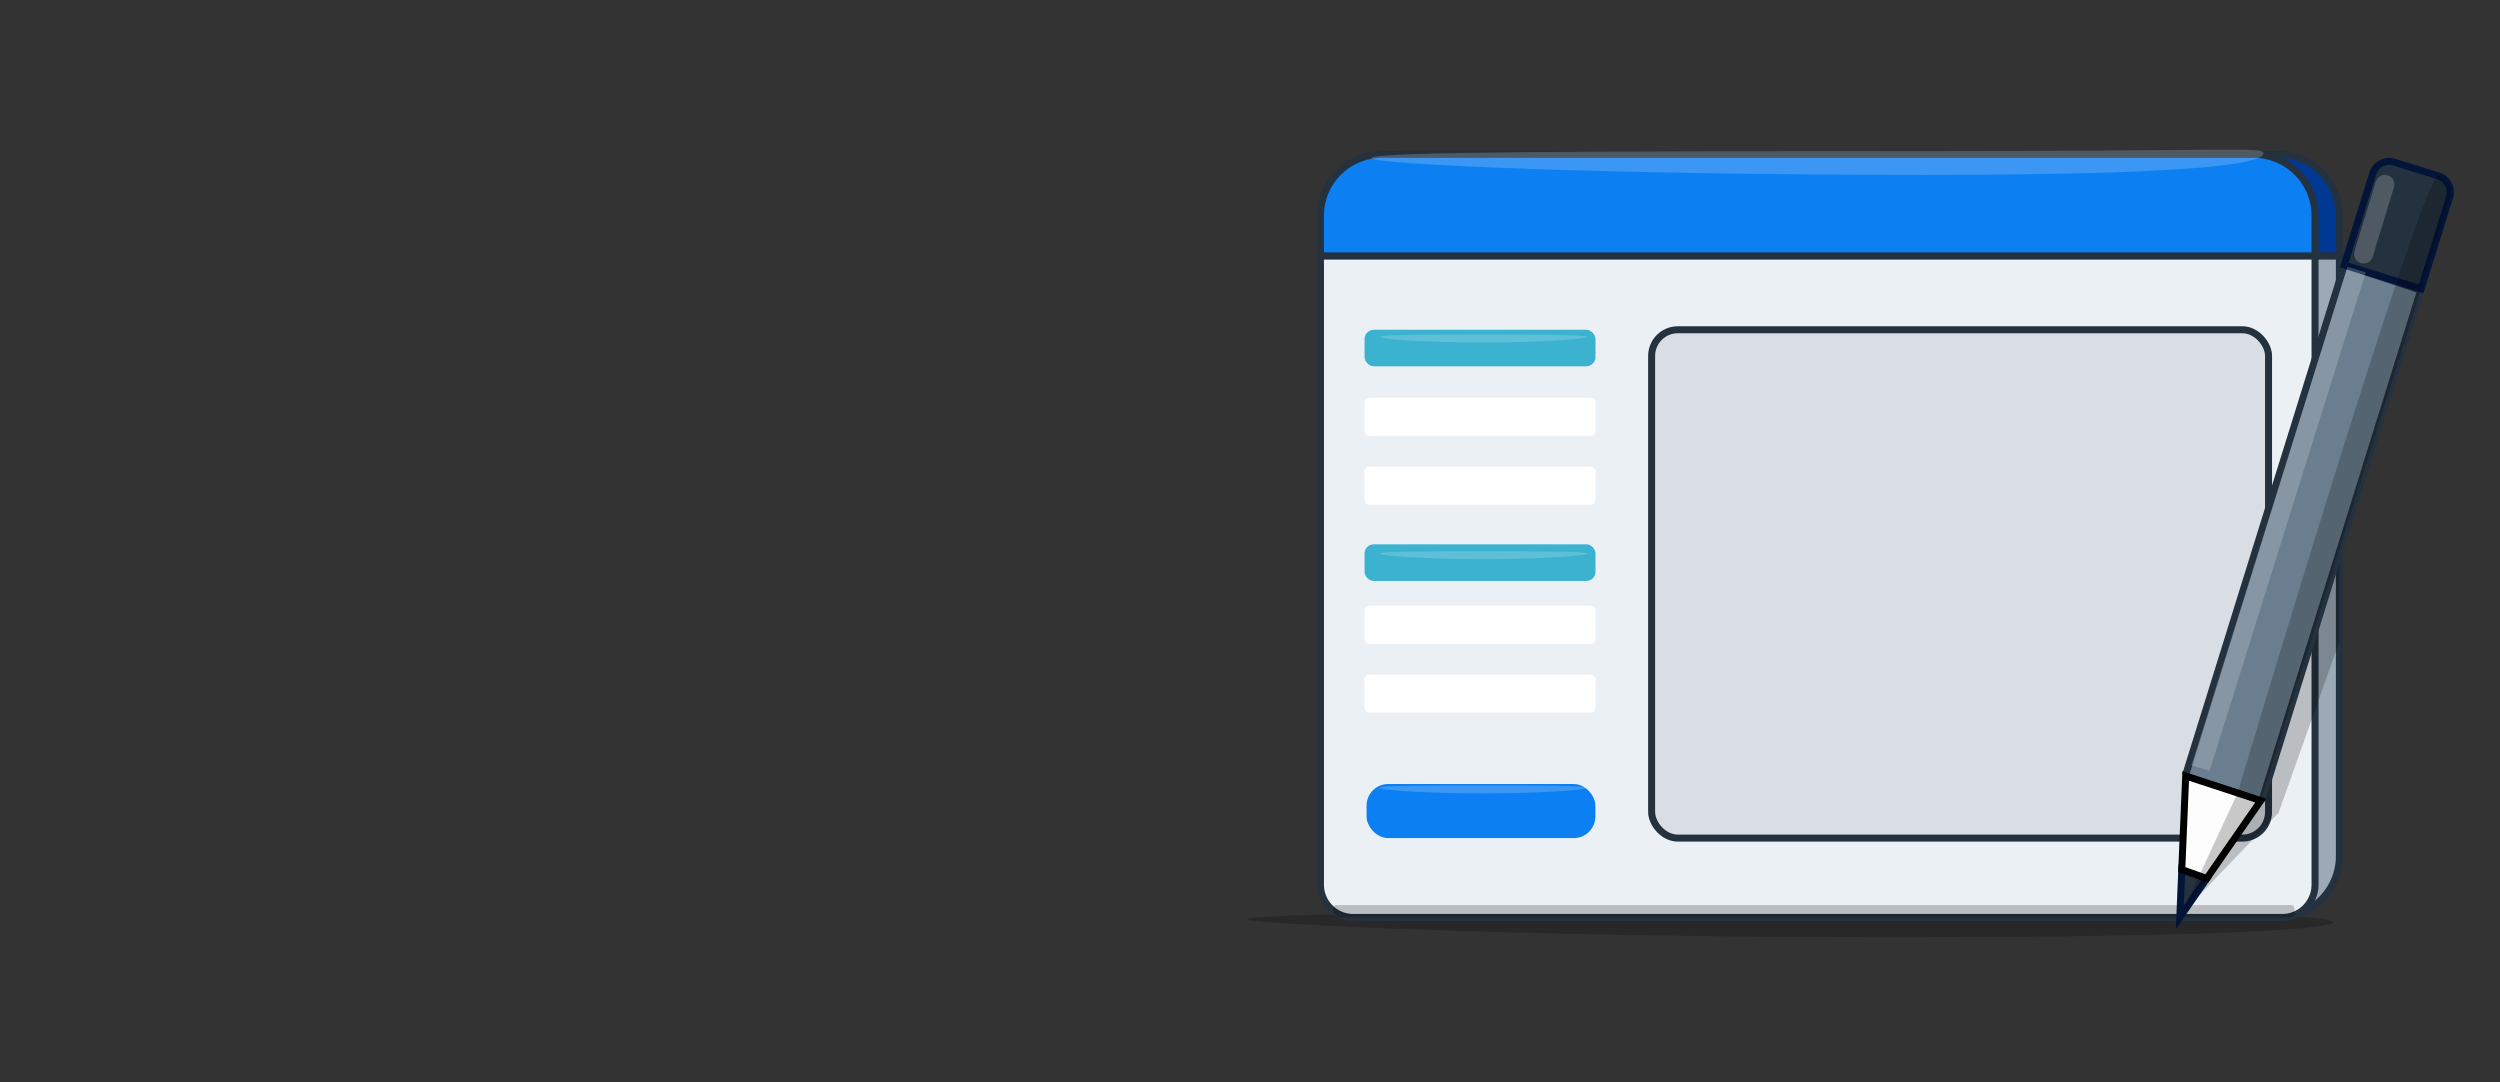 <svg xmlns="http://www.w3.org/2000/svg" width="714.344" height="309.187" viewBox="0 0 714.344 309.187"><rect x="0" y="0" width="714.344" height="309.187" fill="#333333" stroke="none"/><g transform="translate(134.271)"><g transform="translate(-134.271)"><g transform="translate(356.271 42.765)"><path d="M389.44,906.3c0-1.438,80.091-2.758,184.246-2.758s126.227,2.252,126.227,3.687-22.32,4.282-126.477,4.282S389.44,907.73,389.44,906.3Z" transform="translate(-389.44 -686.454)" fill-rule="evenodd" opacity="0.21"></path><path d="M770.95,170.907v11.555H486.76V170.907a17.517,17.517,0,0,1,17.523-17.517H753.427A17.517,17.517,0,0,1,770.95,170.907Z" transform="translate(-458.772 -152.042)" fill="#003994" stroke="#24313e" stroke-miterlimit="10" stroke-width="2"></path><path d="M770.95,254.48V425.914a17.517,17.517,0,0,1-17.523,17.517H504.283a17.521,17.521,0,0,1-17.523-17.52V254.48Z" transform="translate(-458.772 -224.059)" fill="#9caab8" stroke="#24313e" stroke-miterlimit="10" stroke-width="2"></path><path d="M746.76,170.907v11.555H462.57V170.907a17.517,17.517,0,0,1,17.523-17.517H729.237a17.517,17.517,0,0,1,17.523,17.517Z" transform="translate(-441.538 -152.042)" fill="#0c7ff2" stroke="#24313e" stroke-miterlimit="10" stroke-width="2"></path><path d="M746.76,254.48V434.087a9.353,9.353,0,0,1-9.355,9.355H471.928a9.358,9.358,0,0,1-9.358-9.355V254.48Z" transform="translate(-441.538 -224.059)" fill="#ebf0f5" stroke="#24313e" stroke-miterlimit="10" stroke-width="2"></path><rect width="176.277" height="145.246" rx="7.48" transform="translate(115.661 51.461)" fill="#d9dee5" stroke="#24313e" stroke-miterlimit="10" stroke-width="2"></rect><path d="M1362.2,490.34l-45.509,120.5,28.144-29.3,17.365-48.894Z" transform="translate(-1050.02 -392.088)" opacity="0.21"></path><path d="M475.785,899.26H748.612a.975.975,0,0,1,.975.975V901.8a.975.975,0,0,1-.975.975H477.352a2.542,2.542,0,0,1-2.542-2.542h0a.975.975,0,0,1,.975-.975Z" transform="translate(-450.258 -683.406)" opacity="0.21"></path><rect width="65.988" height="10.448" rx="2.66" transform="translate(33.634 51.461)" fill="#3ab2d0"></rect><rect width="65.988" height="10.448" rx="2.58" transform="translate(33.634 112.773)" fill="#3ab2d0"></rect><rect width="65.988" height="10.903" rx="1.37" transform="translate(33.634 130.299)" fill="#fff"></rect><rect width="65.988" height="10.903" rx="1.37" transform="translate(33.634 149.973)" fill="#fff"></rect><rect width="65.988" height="10.903" rx="1.37" transform="translate(33.634 70.882)" fill="#fff"></rect><rect width="65.988" height="10.903" rx="1.37" transform="translate(33.634 90.556)" fill="#fff"></rect><rect width="65.37" height="15.452" rx="6.16" transform="translate(34.212 181.257)" fill="#0c7ff2"></rect><path d="M767.877,149.728c0,1.875-6.819,6.189-96.585,6.189s-158.363-2.948-158.363-4.829,68.6-1.967,158.363-1.967S767.877,147.853,767.877,149.728Z" transform="translate(-477.415 -148.702)" fill="#ebf0f5" fill-rule="evenodd" opacity="0.21"></path><path d="M1389.449,272.215,1344.643,416.17a1.122,1.122,0,0,1-1.406.73l-19.723-6.5a1.122,1.122,0,0,1-.719-1.4l44.793-143.951a1.121,1.121,0,0,1,1.421-.73l19.723,6.5A1.119,1.119,0,0,1,1389.449,272.215Z" transform="translate(-1054.333 -231.03)" fill="#6b7e8f" stroke="#24313e" stroke-miterlimit="10" stroke-width="2"></path><path d="M1324.064,866.481l-7.7,11.115.573-13.687Z" transform="translate(-1049.785 -658.222)" fill="#24313e" stroke="#031439" stroke-miterlimit="10" stroke-width="2"></path><path d="M1340.917,778l-15.435,22.265-7.132-2.571,1.122-26.732Z" transform="translate(-1051.203 -592.003)" fill="#fdfdfd" stroke="#000" stroke-miterlimit="10" stroke-width="2"></path><path d="M4.889,0H32.274V22.984H4.889A4.889,4.889,0,0,1,0,18.1V4.889A4.889,4.889,0,0,1,4.889,0Z" transform="matrix(-0.297, 0.955, -0.955, -0.297, 345.12, 8.944)" fill="#24313e" stroke="#031439" stroke-miterlimit="10" stroke-width="2"></path><path d="M1333.141,409.112l-5.191-1.59,44.62-142.441,5.188,1.593Z" transform="translate(-1058.042 -231.611)" fill="#ebf0f5" opacity="0.21"></path><path d="M1491.506,198.969h0a2.715,2.715,0,0,1-1.8-3.388l6.065-19.864a2.715,2.715,0,0,1,3.394-1.8h0a2.715,2.715,0,0,1,1.8,3.388l-6.065,19.864a2.712,2.712,0,0,1-3.391,1.8Z" transform="translate(-1173.193 -166.578)" fill="#ebf0f5" opacity="0.21"></path><path d="M580.683,548.354c0,.63-13.727,1.593-30.1,1.593s-29.191-.963-29.191-1.593,12.818-.685,29.191-.685S580.683,547.727,580.683,548.354Z" transform="translate(-483.442 -432.93)" fill="#ebf0f5" opacity="0.21"></path><path d="M580.683,333.064c0,.63-13.727,1.593-30.1,1.593s-29.191-.963-29.191-1.593,12.818-.684,29.191-.684S580.683,332.438,580.683,333.064Z" transform="translate(-483.442 -279.556)" fill="#ebf0f5" opacity="0.21"></path><path d="M580.683,781.075c0,.627-13.727,1.59-30.1,1.59s-29.191-.964-29.191-1.59,12.818-.685,29.191-.685S580.683,780.445,580.683,781.075Z" transform="translate(-483.442 -598.721)" fill="#ebf0f5" opacity="0.21"></path><path d="M1332.831,351.2l-16.471,35.429,23.14-33.378,53.961-172.377s1.151-4.754-3.215-6.117S1332.831,351.2,1332.831,351.2Z" transform="translate(-1049.785 -167.261)" opacity="0.21"></path></g><rect width="714.344" height="309.187" fill="none"></rect></g></g></svg>